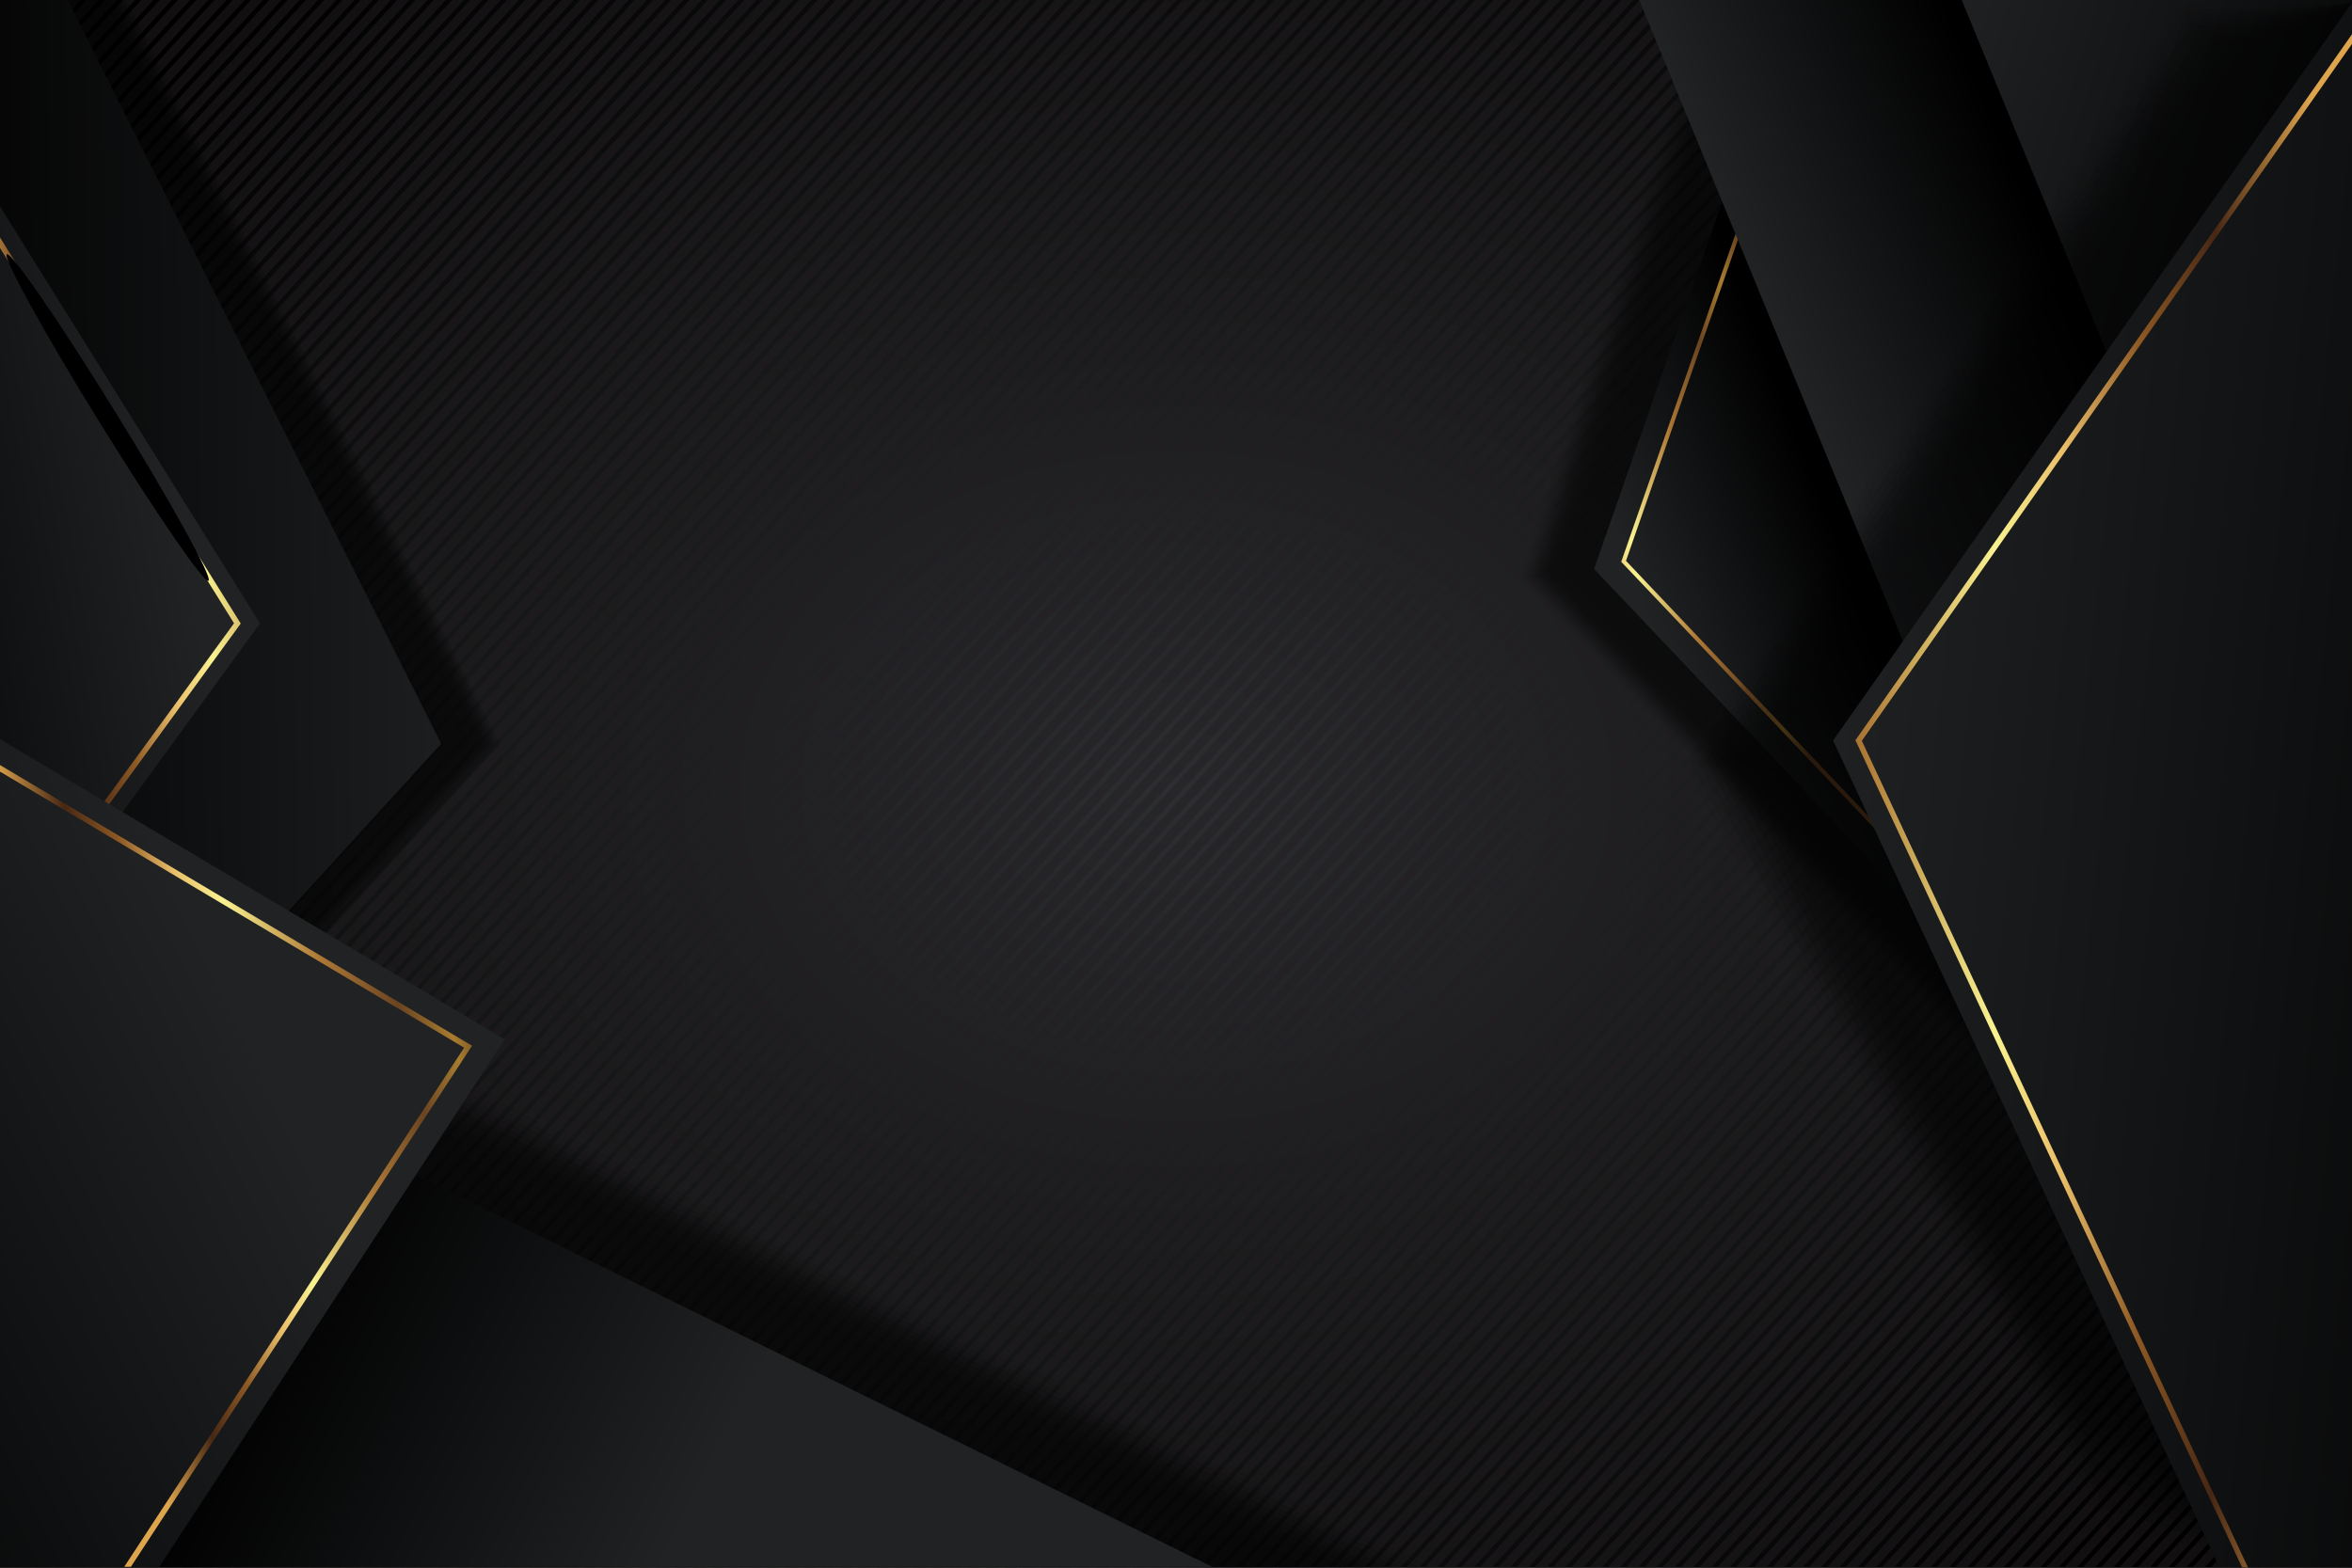 <?xml version="1.0" encoding="UTF-8" standalone="no"?>
<svg
   xmlns:dc="http://purl.org/dc/elements/1.1/"
   xmlns:cc="http://creativecommons.org/ns#"
   xmlns:rdf="http://www.w3.org/1999/02/22-rdf-syntax-ns#"
   xmlns:svg="http://www.w3.org/2000/svg"
   xmlns="http://www.w3.org/2000/svg"
   xmlns:xlink="http://www.w3.org/1999/xlink"
   xmlns:sodipodi="http://sodipodi.sourceforge.net/DTD/sodipodi-0.dtd"
   xmlns:inkscape="http://www.inkscape.org/namespaces/inkscape"
   viewBox="0 0 750 500"
   version="1.1"
   id="svg381"
   sodipodi:docname="hero-bg.svg"
   inkscape:version="0.92.4 (5da689c313, 2019-01-14)">
  <rect x="0" y="0" width="750" height="500" fill="#333333" stroke="none"/>
  <sodipodi:namedview
     pagecolor="#ffffff"
     bordercolor="#666666"
     borderopacity="1"
     objecttolerance="10"
     gridtolerance="10"
     guidetolerance="10"
     inkscape:pageopacity="0"
     inkscape:pageshadow="2"
     inkscape:window-width="1366"
     inkscape:window-height="745"
     id="namedview383"
     showgrid="false"
     inkscape:zoom="0.44079167"
     inkscape:cx="883.79221"
     inkscape:cy="188.00699"
     inkscape:window-x="-8"
     inkscape:window-y="-8"
     inkscape:window-maximized="1"
     inkscape:current-layer="g375" />
  <defs
     id="defs143">
    <radialGradient
       id="a"
       cx="375"
       cy="250.05"
       r="439.92"
       gradientTransform="translate(0 58.29) scale(1 0.77)"
       gradientUnits="userSpaceOnUse">
      <stop
         offset="0"
         stop-color="#2c2e31"
         id="stop2" />
      <stop
         offset="1"
         id="stop4" />
    </radialGradient>
    <clipPath
       id="b">
      <rect
         width="750"
         height="500"
         style="fill:none"
         id="rect7" />
    </clipPath>
    <linearGradient
       id="c"
       x1="718.95"
       y1="420.84"
       x2="610.95"
       y2="556.84"
       gradientUnits="userSpaceOnUse">
      <stop
         offset="0"
         stop-color="#dfa54d"
         id="stop10" />
      <stop
         offset="0.14"
         stop-color="#472714"
         id="stop12" />
      <stop
         offset="0.25"
         stop-color="#8d5924"
         id="stop14" />
      <stop
         offset="0.36"
         stop-color="#eabe69"
         id="stop16" />
      <stop
         offset="0.46"
         stop-color="#f9f290"
         id="stop18" />
      <stop
         offset="0.65"
         stop-color="#ae7936"
         id="stop20" />
      <stop
         offset="0.81"
         stop-color="#6a4421"
         id="stop22" />
      <stop
         offset="0.92"
         stop-color="#a77c2f"
         id="stop24" />
      <stop
         offset="1"
         stop-color="#674220"
         id="stop26" />
    </linearGradient>
    <linearGradient
       id="d"
       x1="21.94"
       y1="77.34"
       x2="138.22"
       y2="-34.87"
       xlink:href="#c" />
    <linearGradient
       id="e"
       x1="600.79"
       y1="192.12"
       x2="533.46"
       y2="218.12"
       gradientUnits="userSpaceOnUse">
      <stop
         offset="0.09"
         id="stop30" />
      <stop
         offset="1"
         stop-color="#202224"
         id="stop32" />
    </linearGradient>
    <linearGradient
       id="f"
       x1="570.93"
       y1="199.47"
       x2="485.77"
       y2="211.16"
       gradientUnits="userSpaceOnUse">
      <stop
         offset="0"
         stop-color="#674220"
         id="stop35" />
      <stop
         offset="0.08"
         stop-color="#a77c2f"
         id="stop37" />
      <stop
         offset="0.19"
         stop-color="#6a4421"
         id="stop39" />
      <stop
         offset="0.35"
         stop-color="#ae7936"
         id="stop41" />
      <stop
         offset="0.54"
         stop-color="#f9f290"
         id="stop43" />
      <stop
         offset="0.64"
         stop-color="#eabe69"
         id="stop45" />
      <stop
         offset="0.75"
         stop-color="#8d5924"
         id="stop47" />
      <stop
         offset="0.86"
         stop-color="#472714"
         id="stop49" />
      <stop
         offset="1"
         stop-color="#dfa54d"
         id="stop51" />
    </linearGradient>
    <linearGradient
       id="g"
       x1="685.19"
       y1="155.9"
       x2="602.53"
       y2="190.56"
       gradientUnits="userSpaceOnUse">
      <stop
         offset="0"
         id="stop54" />
      <stop
         offset="1"
         stop-color="#202224"
         id="stop56" />
    </linearGradient>
    <linearGradient
       id="h"
       x1="760.19"
       y1="154.58"
       x2="583.89"
       y2="98.78"
       xlink:href="#g" />
    <linearGradient
       id="i"
       x1="71.42"
       y1="437.93"
       x2="208.09"
       y2="507.27"
       xlink:href="#g" />
    <linearGradient
       id="j"
       x1="-32.07"
       y1="196.19"
       x2="166.78"
       y2="193.44"
       xlink:href="#g" />
    <linearGradient
       id="k"
       x1="-65.86"
       y1="201.3"
       x2="60.27"
       y2="178.24"
       xlink:href="#g" />
    <linearGradient
       id="l"
       x1="3.84"
       y1="189.61"
       x2="137.11"
       y2="175.83"
       xlink:href="#c" />
    <linearGradient
       id="m"
       x1="-116.48"
       y1="436.1"
       x2="84.62"
       y2="339.23"
       xlink:href="#g" />
    <linearGradient
       id="n"
       x1="877.96"
       y1="266.74"
       x2="566.7"
       y2="232.49"
       xlink:href="#g" />
    <linearGradient
       id="o"
       x1="27.78"
       y1="370.28"
       x2="157.57"
       y2="339.78"
       xlink:href="#c" />
    <linearGradient
       id="p"
       x1="736.26"
       y1="255.47"
       x2="518.02"
       y2="254.73"
       xlink:href="#c" />
    <radialGradient
       id="q"
       cx="-12846.71"
       cy="133648"
       r="39.83"
       gradientTransform="matrix(1.12, 0.67, -0.03, 0.05, 18533.4, 2292.18)"
       gradientUnits="userSpaceOnUse">
      <stop
         offset="0"
         stop-color="#fff"
         id="stop68" />
      <stop
         offset="0.03"
         stop-color="#fff"
         stop-opacity="0.94"
         id="stop70" />
      <stop
         offset="0.17"
         stop-color="#fff"
         stop-opacity="0.66"
         id="stop72" />
      <stop
         offset="0.31"
         stop-color="#fff"
         stop-opacity="0.42"
         id="stop74" />
      <stop
         offset="0.43"
         stop-color="#fff"
         stop-opacity="0.24"
         id="stop76" />
      <stop
         offset="0.54"
         stop-color="#fff"
         stop-opacity="0.11"
         id="stop78" />
      <stop
         offset="0.63"
         stop-color="#fff"
         stop-opacity="0.03"
         id="stop80" />
      <stop
         offset="0.69"
         stop-color="#fff"
         stop-opacity="0"
         id="stop82" />
    </radialGradient>
    <radialGradient
       id="r"
       cx="-12846.72"
       cy="133647.97"
       r="39.85"
       xlink:href="#q" />
    <radialGradient
       id="s"
       cx="-10729.4"
       cy="24624.09"
       r="60.27"
       gradientTransform="matrix(0.96, 0.58, -0.03, 0.05, 11177.72, 5339.72)"
       gradientUnits="userSpaceOnUse">
      <stop
         offset="0"
         stop-color="#ffa53f"
         id="stop86" />
      <stop
         offset="0.03"
         stop-color="#ffa641"
         stop-opacity="0.94"
         id="stop88" />
      <stop
         offset="0.2"
         stop-color="#fea949"
         stop-opacity="0.66"
         id="stop90" />
      <stop
         offset="0.35"
         stop-color="#fdab4f"
         stop-opacity="0.42"
         id="stop92" />
      <stop
         offset="0.49"
         stop-color="#fdad54"
         stop-opacity="0.24"
         id="stop94" />
      <stop
         offset="0.61"
         stop-color="#fcaf58"
         stop-opacity="0.11"
         id="stop96" />
      <stop
         offset="0.71"
         stop-color="#fcb05a"
         stop-opacity="0.03"
         id="stop98" />
      <stop
         offset="0.78"
         stop-color="#fcb05b"
         stop-opacity="0"
         id="stop100" />
    </radialGradient>
    <radialGradient
       id="t"
       cx="-10729.4"
       cy="24624.14"
       r="60.28"
       xlink:href="#s" />
    <radialGradient
       id="u"
       cx="-12857.06"
       cy="111287.12"
       r="39.88"
       gradientTransform="matrix(1.12, 0.67, -0.01, 0.02, 15536.61, 7286.41)"
       gradientUnits="userSpaceOnUse">
      <stop
         offset="0"
         stop-color="#fff"
         id="stop104" />
      <stop
         offset="0.04"
         stop-color="#fff"
         stop-opacity="0.94"
         id="stop106" />
      <stop
         offset="0.23"
         stop-color="#fff"
         stop-opacity="0.66"
         id="stop108" />
      <stop
         offset="0.41"
         stop-color="#fff"
         stop-opacity="0.42"
         id="stop110" />
      <stop
         offset="0.57"
         stop-color="#fff"
         stop-opacity="0.24"
         id="stop112" />
      <stop
         offset="0.71"
         stop-color="#fff"
         stop-opacity="0.11"
         id="stop114" />
      <stop
         offset="0.83"
         stop-color="#fff"
         stop-opacity="0.03"
         id="stop116" />
      <stop
         offset="0.91"
         stop-color="#fff"
         stop-opacity="0"
         id="stop118" />
    </radialGradient>
    <radialGradient
       id="v"
       cx="-12857.06"
       cy="111287.15"
       r="39.84"
       xlink:href="#u" />
    <radialGradient
       id="w"
       cx="-209.72"
       cy="12050.01"
       r="102.53"
       gradientTransform="matrix(-0.31, -0.51, 0.02, -0.02, -331.5, 212.2)"
       gradientUnits="userSpaceOnUse">
      <stop
         offset="0"
         stop-color="#fff"
         id="stop122" />
      <stop
         offset="0.05"
         stop-color="#e6e6e6"
         id="stop124" />
      <stop
         offset="0.15"
         stop-color="#b1b1b1"
         id="stop126" />
      <stop
         offset="0.26"
         stop-color="#818181"
         id="stop128" />
      <stop
         offset="0.37"
         stop-color="#5a5a5a"
         id="stop130" />
      <stop
         offset="0.48"
         stop-color="#393939"
         id="stop132" />
      <stop
         offset="0.6"
         stop-color="#202020"
         id="stop134" />
      <stop
         offset="0.72"
         stop-color="#0e0e0e"
         id="stop136" />
      <stop
         offset="0.85"
         stop-color="#030303"
         id="stop138" />
      <stop
         offset="1"
         id="stop140" />
    </radialGradient>
  </defs>
  <title
     id="title145">Artboard 1</title>
  <g
     style="isolation:isolate"
     id="g379">
    <rect
       width="750"
       height="500"
       style="fill:url(#a)"
       id="rect147" />
    <g
       style="clip-path:url(#b)"
       clip-path="url(#b)"
       id="g375">
      <path
         d="M120.19-170.75l3.45.48-577.42,629-3.45-.48ZM-452.06,459l3.44.48,577.43-629-3.45-.48Zm5.17.72,3.44.48L134-168.83l-3.44-.48Zm5.16.72,3.45.48,577.42-629-3.44-.48Zm5.17.72,3.45.48,577.42-629-3.45-.47Zm5.17.72,3.44.48,577.43-629-3.45-.48Zm5.17.72,3.44.48L154.64-166l-3.44-.48Zm5.16.72,3.45.48,577.42-629-3.44-.48Zm5.17.72,3.45.47L165-164.52l-3.45-.48Zm5.17.71,3.44.48,577.43-629-3.45-.48Zm5.17.72,3.44.48,577.42-629-3.44-.48Zm5.16.72,3.45.48,577.42-629-3.44-.48Zm5.17.72,3.45.48,577.42-629-3.45-.48Zm5.17.72,3.44.48,577.43-629-3.45-.48Zm5.17.72,3.44.48L196-160.21l-3.44-.48Zm5.16.72,3.45.48,577.42-629-3.44-.48Zm5.17.72,3.45.47,577.42-629-3.45-.48Zm5.17.71,3.44.48L211.49-158l-3.45-.48Zm5.17.72,3.44.48,577.42-629-3.44-.48Zm5.16.72,3.45.48,577.42-629-3.44-.48Zm5.17.72,3.45.48L227-155.9l-3.45-.48Zm5.17.72,3.44.48,577.43-629-3.45-.48Zm5.17.72,3.44.48,577.42-629-3.44-.48Zm5.16.72,3.45.48,577.42-629-3.44-.48Zm5.17.71,3.45.48L247.66-153l-3.45-.48Zm5.17.72,3.44.48,577.43-629-3.45-.48Zm5.17.72,3.44.48L258-151.58l-3.44-.48Zm5.16.72,3.45.48,577.42-629-3.44-.48Zm5.17.72,3.45.48,577.42-629-3.45-.48Zm5.17.72,3.44.48,577.43-629-3.45-.48Zm5.17.72,3.44.48,577.42-629-3.44-.48Zm5.16.72,3.45.48L283.83-148l-3.44-.48Zm5.17.71,3.45.48L289-147.27l-3.45-.48Zm5.17.72,3.44.48,577.43-629-3.45-.48Zm5.17.72,3.44.48,577.42-629-3.44-.48Zm5.16.72,3.45.48,577.42-629-3.44-.47Zm5.17.72,3.45.48,577.42-629-3.45-.48Zm5.17.72,3.44.48,577.43-629-3.45-.48Zm5.17.72,3.44.48L320-143l-3.44-.48Zm5.16.72,3.45.48,577.42-629-3.44-.48Zm5.17.72,3.45.47,577.42-629-3.45-.48Zm5.17.71,3.44.48,577.43-629-3.45-.48Zm5.17.72,3.44.48,577.42-629-3.44-.48Zm5.16.72,3.45.48,577.42-629-3.44-.47Zm5.17.72,3.45.48L351-138.65l-3.45-.48Zm5.17.72,3.44.48,577.43-629-3.45-.48Zm5.17.72,3.44.48,577.42-629-3.44-.48Zm5.16.72,3.45.48,577.42-629-3.44-.48Zm5.17.71,3.45.48,577.42-629-3.45-.48Zm5.17.72,3.44.48L376.85-135l-3.45-.48Zm5.17.72,3.44.48L382-134.33l-3.44-.48Zm5.16.72,3.45.48,577.42-629-3.44-.47Zm5.17.72,3.45.48,577.42-629-3.45-.48Zm5.17.72,3.44.48,577.43-629-3.45-.48Zm5.17.72,3.44.48,577.42-629-3.44-.48Zm5.16.72,3.45.48,577.42-629-3.44-.48Zm5.17.71,3.45.48L413-130l-3.45-.48Zm5.17.72,3.44.48,577.43-629-3.45-.48Zm5.17.72,3.44.48,577.42-629-3.44-.48Zm5.16.72,3.45.48,577.42-629-3.44-.47Zm5.17.72,3.45.48,577.42-629-3.45-.48Zm5.17.72,3.44.48,577.43-629-3.45-.48Zm5.17.72,3.44.48L444-125.71l-3.44-.48Zm5.16.72,3.45.47L449.19-125l-3.44-.48Zm5.17.71,3.45.48,577.42-629-3.45-.48Zm5.17.72,3.44.48,577.43-629-3.45-.48Zm5.17.72,3.44.48,577.42-629-3.44-.48Zm5.16.72,3.45.48,577.42-629-3.44-.47Zm5.17.72,3.45.48L475-121.4l-3.45-.48Zm5.17.72,3.44.48,577.43-629-3.45-.48Zm5.17.72,3.44.48L485.36-120l-3.44-.48Zm5.16.72,3.45.47,577.42-629-3.44-.48Zm5.17.71,3.45.48,577.42-629-3.45-.48Zm5.17.72,3.44.48,577.43-629-3.45-.48Zm5.17.72,3.44.48L506-117.08l-3.44-.48Zm5.16.72,3.45.48,577.42-629-3.44-.47Zm5.17.72,3.45.48,577.42-629-3.45-.48Zm5.17.72,3.44.48,577.43-629-3.45-.48Zm5.17.72,3.44.48,577.43-629-3.45-.48ZM-49,515l3.45.48,577.42-629-3.44-.48Zm5.17.71,3.45.48L537-112.77l-3.45-.48Zm5.17.72,3.44.48L542.21-112l-3.45-.48Zm5.17.72,3.44.48,577.43-629-3.45-.48Zm5.16.72,3.45.48,577.42-629-3.44-.48Zm5.17.72,3.45.48,577.42-629-3.45-.48Zm5.17.72,3.44.48,577.43-629-3.45-.48Zm5.17.72,3.44.47L568-108.46l-3.44-.48Zm5.16.72,3.45.47,577.42-629-3.44-.48Zm5.17.71L1,522,578.38-107l-3.45-.48Zm5.17.72,3.44.48,577.43-629-3.45-.48Zm5.17.72,3.44.48,577.43-629-3.45-.47Zm5.16.72,3.45.48,577.42-629-3.44-.48Zm5.17.72,3.45.48,577.42-629-3.44-.48Zm5.17.72,3.44.48,577.43-629-3.45-.48Zm5.17.72,3.44.48,577.42-629-3.44-.48Zm5.16.72,3.45.47L614.55-102l-3.44-.48Zm5.17.71,3.45.48,577.42-629-3.44-.48ZM44,528l3.44.48,577.43-629-3.45-.48Zm5.17.72,3.44.48,577.42-629-3.44-.47Zm5.16.72,3.45.48,577.42-629-3.44-.48Zm5.17.72,3.45.48,577.42-629L637-98.88Zm5.17.72,3.44.48,577.43-629-3.45-.48Zm5.17.72,3.44.48L650.72-97l-3.44-.48Zm5.16.72,3.45.47,577.42-629-3.44-.48Zm5.17.71,3.45.48,577.42-629L657.62-96Zm5.17.72,3.44.48,577.43-629-3.45-.48Zm5.17.72,3.44.48,577.42-629L668-94.56Zm5.16.72,3.45.48,577.42-629-3.44-.48Zm5.17.72,3.45.48,577.42-629-3.44-.48Zm5.17.72,3.44.48,577.43-629-3.45-.48Zm5.17.72,3.44.47,577.42-629-3.44-.48Zm5.16.72,3.45.47,577.42-629L693.79-91Zm5.17.71,3.45.48,577.42-629L699-90.25Zm5.17.72,3.45.48L707.57-89l-3.45-.48Zm5.17.72,3.44.48,577.43-629-3.45-.47Zm5.17.72,3.44.48,577.42-629-3.44-.48Zm5.16.72,3.45.48,577.42-629-3.45-.48Zm5.17.72,3.44.48,577.43-629-3.45-.48Zm5.17.72,3.44.47,577.43-629L730-85.94Zm5.16.71,3.45.48,577.42-629-3.44-.48Zm5.17.72,3.45.48L743.74-84l-3.45-.48Zm5.17.72,3.45.48,577.42-629-3.45-.48Zm5.17.72,3.44.48,577.43-629-3.45-.47Zm5.16.72,3.45.48,577.42-629-3.44-.48Zm5.17.72,3.45.48,577.42-629L761-81.63Zm5.17.72,3.44.48,577.43-629-3.45-.48Zm5.17.72,3.44.47,577.43-629-3.45-.48Zm5.16.71,3.45.48L779.91-79l-3.44-.48Zm5.17.72,3.45.48,577.42-629-3.44-.48Zm5.17.72,3.44.48,577.43-629L786.8-78Zm5.17.72,3.44.48,577.43-629L792-77.31Zm5.17.72,3.44.48,577.42-629-3.44-.48Zm5.16.72,3.45.48,577.42-629-3.44-.48Zm5.17.72,3.45.48,577.42-629-3.45-.48Zm5.17.72,3.44.47L816.08-74l-3.44-.48Zm5.16.72,3.45.47,577.42-629-3.44-.48Zm5.17.71,3.45.48,577.42-629L823-73Zm5.17.72,3.44.48,577.43-629-3.45-.48Zm5.17.72,3.44.48,577.43-629-3.45-.47Zm5.17.72,3.44.48,577.42-629-3.44-.48Zm5.16.72,3.45.48,577.42-629-3.44-.48Zm5.17.72,3.45.48,577.42-629-3.45-.48Zm5.17.72,3.44.47,577.43-629L854-68.69Zm5.17.71,3.44.48,577.42-629L859.15-68Zm5.16.72,3.45.48,577.42-629-3.44-.48Zm5.17.72,3.45.48L872.93-66l-3.45-.48Zm5.17.72,3.44.48,577.43-629-3.45-.47Zm5.17.72,3.44.48,577.42-629-3.44-.48Zm5.16.72,3.45.48,577.42-629L885-64.38Zm5.17.72,3.44.48,577.43-629-3.45-.48Zm5.17.72,3.44.47,577.43-629-3.45-.48Zm5.17.71,3.44.48,577.42-629-3.44-.48Zm5.16.72,3.45.48L909.1-61l-3.44-.48Zm5.17.72,3.45.48,577.42-629-3.45-.48Zm5.17.72,3.44.48,577.43-629L916-60.06Zm5.17.72,3.44.48,577.42-629-3.44-.48Zm5.16.72,3.45.48,577.42-629-3.44-.48Zm5.17.72,3.45.48,577.42-629-3.45-.48Zm5.17.72,3.44.47,577.43-629-3.45-.48Zm5.17.71,3.44.48L945.27-56l-3.44-.48Zm5.16.72,3.45.48,577.42-629L947-55.75Zm5.17.72,3.45.48,577.42-629L952.16-55Zm5.17.72,3.44.48,577.43-629-3.45-.48Zm5.17.72,3.44.48,577.42-629-3.44-.48Zm5.16.72,3.45.48,577.42-629-3.44-.48Zm5.17.72,3.45.48,577.42-629-3.45-.48Zm5.17.71L404,578,981.45-51,978-51.44Zm5.17.72,3.44.48,577.42-629-3.44-.48Zm5.16.72,3.45.48,577.42-629L988.34-50Zm5.17.72,3.44.48L997-48.8l-3.45-.48Zm5.17.72,3.44.48,577.43-629-3.45-.48Zm5.17.72,3.44.48,577.42-629-3.44-.48Zm5.16.72,3.45.48,577.42-629-3.44-.48Zm5.17.72,3.44.48,577.43-629-3.45-.48Zm5.17.71,3.44.48,577.43-629-3.45-.48Zm5.17.72,3.44.48L1028-44.49l-3.44-.48Zm5.16.72,3.45.48,577.42-629-3.44-.48Zm5.17.72,3.44.48,577.43-629-3.45-.47Zm5.17.72,3.44.48,577.43-629-3.45-.48Zm5.16.72,3.45.48,577.42-629-3.44-.48Zm5.17.72,3.45.48,577.42-629-3.44-.48Zm5.17.72,3.45.47L1059-40.18l-3.45-.48Zm5.17.72,3.44.47,577.43-629-3.45-.48Zm5.16.71,3.45.48,577.42-629-3.44-.48Zm5.17.72L497,591,1074.46-38,1071-38.5Zm5.17.72,3.45.48,577.42-629-3.45-.47Zm5.17.72,3.44.48,577.43-629-3.45-.48Zm5.17.72,3.44.48L1090-35.87l-3.44-.48Zm5.16.72,3.45.48,577.42-629-3.44-.48Zm5.17.72,3.45.48,577.42-629-3.45-.48Zm5.17.71,3.44.48,577.43-629-3.45-.48Zm5.16.72,3.45.48L1110.63-33l-3.44-.48Zm5.17.72,3.45.48,577.42-629-3.44-.48Zm5.17.72,3.45.48L1121-31.56l-3.45-.47Zm5.17.72,3.44.48,577.43-629-3.45-.48Zm5.16.72,3.45.48,577.42-629-3.44-.48Zm5.17.72,3.45.48,577.42-629-3.44-.48Zm5.17.72,3.45.48,577.42-629-3.45-.48Zm5.17.71,3.44.48L1146.81-28l-3.45-.48Zm5.17.72,3.44.48L1152-27.24l-3.44-.48Zm5.16.72,3.45.48,577.42-629L1153.7-27Zm5.17.72,3.44.48,577.43-629-3.45-.47Zm5.17.72,3.44.48,577.43-629-3.45-.48Zm5.17.72,3.44.48,577.42-629-3.44-.48Zm5.16.72,3.45.48,577.42-629-3.44-.48Zm5.17.72,3.45.47L1183-22.93l-3.45-.48Zm5.17.71,3.44.48,577.43-629-3.45-.48Zm5.17.72,3.44.48,577.42-629-3.44-.48Zm5.16.72,3.45.48,577.42-629-3.44-.48Zm5.17.72,3.45.48,577.42-629-3.45-.48Zm5.17.72,3.44.48,577.43-629-3.45-.48Zm5.17.72,3.44.48L1214-18.62l-3.44-.48Zm5.16.72,3.45.48,577.42-629-3.44-.48Zm5.17.72,3.45.47,577.42-629-3.45-.48Zm5.17.71,3.44.48,577.43-629-3.45-.48Zm5.17.72,3.44.48,577.42-629-3.44-.48Zm5.16.72,3.45.48L1239.82-15l-3.44-.48Zm5.17.72,3.45.48L1245-14.31l-3.45-.48Zm5.17.72,3.44.48,577.43-629-3.45-.48Zm5.17.72,3.44.48,577.42-629-3.44-.48ZM1257.05-12.63l-577.43,629,3.45.48,577.42-629Z"
         style="fill:#231f20;opacity:0.5;mix-blend-mode:multiply"
         id="path149" />
      <g
         style="opacity:0.6"
         id="g199">
        <polygon
           points="538.38 10.92 483.24 184.24 634.41 342.92 656.18 300.82 538.38 10.92"
           style="fill-rule:evenodd;opacity:0"
           id="polygon155" />
        <polygon
           points="538.98 13.23 484.43 184.1 634.96 342.14 657.37 300.69 538.98 13.23"
           style="fill-rule:evenodd;opacity:0.048"
           id="polygon157" />
        <polygon
           points="539.57 15.55 485.63 183.97 635.51 341.36 658.56 300.56 539.57 15.55"
           style="fill-rule:evenodd;opacity:0.095"
           id="polygon159" />
        <polygon
           points="540.17 17.87 486.82 183.84 636.06 340.57 659.76 300.43 540.17 17.87"
           style="fill-rule:evenodd;opacity:0.143"
           id="polygon161" />
        <polygon
           points="540.76 20.18 488.02 183.71 636.62 339.79 660.95 300.3 540.76 20.18"
           style="fill-rule:evenodd;opacity:0.19"
           id="polygon163" />
        <polygon
           points="541.36 22.5 489.21 183.58 637.17 339.01 662.15 300.17 541.36 22.5"
           style="fill-rule:evenodd;opacity:0.238"
           id="polygon165" />
        <polygon
           points="541.96 24.82 490.4 183.45 637.72 338.23 663.34 300.04 541.96 24.82"
           style="fill-rule:evenodd;opacity:0.286"
           id="polygon167" />
        <polygon
           points="542.55 27.13 491.6 183.32 638.27 337.44 664.53 299.9 542.55 27.13"
           style="fill-rule:evenodd;opacity:0.333"
           id="polygon169" />
        <polygon
           points="543.15 29.45 492.79 183.19 638.82 336.66 665.73 299.77 543.15 29.45"
           style="fill-rule:evenodd;opacity:0.381"
           id="polygon171" />
        <polygon
           points="543.74 31.77 493.99 183.06 639.37 335.88 666.92 299.64 543.74 31.77"
           style="fill-rule:evenodd;opacity:0.429"
           id="polygon173" />
        <polygon
           points="544.34 34.08 495.18 182.92 639.93 335.1 668.12 299.51 544.34 34.08"
           style="fill-rule:evenodd;opacity:0.476"
           id="polygon175" />
        <polygon
           points="544.93 36.4 496.37 182.79 640.48 334.31 669.31 299.38 544.93 36.4"
           style="fill-rule:evenodd;opacity:0.524"
           id="polygon177" />
        <polygon
           points="545.53 38.72 497.57 182.66 641.03 333.53 670.5 299.25 545.53 38.72"
           style="fill-rule:evenodd;opacity:0.571"
           id="polygon179" />
        <polygon
           points="546.13 41.03 498.76 182.53 641.58 332.75 671.7 299.12 546.13 41.03"
           style="fill-rule:evenodd;opacity:0.619"
           id="polygon181" />
        <polygon
           points="546.72 43.35 499.96 182.4 642.13 331.96 672.89 298.99 546.72 43.35"
           style="fill-rule:evenodd;opacity:0.667"
           id="polygon183" />
        <polygon
           points="547.32 45.67 501.15 182.27 642.68 331.18 674.09 298.86 547.32 45.67"
           style="fill-rule:evenodd;opacity:0.714"
           id="polygon185" />
        <polygon
           points="547.91 47.98 502.34 182.14 643.24 330.4 675.28 298.73 547.91 47.98"
           style="fill-rule:evenodd;opacity:0.762"
           id="polygon187" />
        <polygon
           points="548.51 50.3 503.54 182.01 643.79 329.62 676.48 298.59 548.51 50.3"
           style="fill-rule:evenodd;opacity:0.81"
           id="polygon189" />
        <polygon
           points="549.1 52.62 504.73 181.88 644.34 328.83 677.67 298.46 549.1 52.62"
           style="fill-rule:evenodd;opacity:0.857"
           id="polygon191" />
        <polygon
           points="549.7 54.93 505.93 181.74 644.89 328.05 678.86 298.33 549.7 54.93"
           style="fill-rule:evenodd;opacity:0.905"
           id="polygon193" />
        <polygon
           points="550.29 57.25 507.12 181.61 645.44 327.27 680.06 298.2 550.29 57.25"
           style="fill-rule:evenodd;opacity:0.952"
           id="polygon195" />
        <polygon
           points="550.89 59.57 508.31 181.48 646 326.49 681.25 298.07 550.89 59.57"
           style="fill-rule:evenodd"
           id="polygon197" />
      </g>
      <polygon
         points="550.89 59.57 508.31 181.48 646 326.49 681.25 298.07 550.89 59.57"
         style="fill-rule:evenodd;fill:url(#e)"
         id="polygon201" />
      <path
         d="M652.13,321.54l1-.83L518.49,178.87l38-109-.86-1.57L517.1,178.81l-.13.38Q584.56,250.36,652.13,321.54Z"
         style="fill-rule:evenodd;fill:url(#f)"
         id="path203" />
      <polygon
         points="522.72 0 679.83 382.17 739.69 13.73 678.25 0 522.72 0"
         style="fill-rule:evenodd;fill:url(#g)"
         id="polygon205" />
      <polygon
         points="625.55 0 750 302.71 750 0 625.55 0"
         style="fill-rule:evenodd;fill:url(#h)"
         id="polygon207" />
      <g
         style="opacity:0.6"
         id="g253">
        <polygon
           points="0 270.14 459.84 499.77 0 499.77 0 270.14"
           style="fill-rule:evenodd;opacity:0"
           id="polygon209" />
        <polygon
           points="0 272.01 456.35 499.77 0 499.77 0 272.01"
           style="fill-rule:evenodd;opacity:0.048"
           id="polygon211" />
        <polygon
           points="0 273.89 452.87 499.77 0 499.77 0 273.89"
           style="fill-rule:evenodd;opacity:0.095"
           id="polygon213" />
        <polygon
           points="0 275.76 449.38 499.77 0 499.77 0 275.76"
           style="fill-rule:evenodd;opacity:0.143"
           id="polygon215" />
        <polygon
           points="0 277.63 445.89 499.77 0 499.77 0 277.63"
           style="fill-rule:evenodd;opacity:0.19"
           id="polygon217" />
        <polygon
           points="0 279.5 442.41 499.77 0 499.77 0 279.5"
           style="fill-rule:evenodd;opacity:0.238"
           id="polygon219" />
        <polygon
           points="0 281.38 438.92 499.77 0 499.77 0 281.38"
           style="fill-rule:evenodd;opacity:0.286"
           id="polygon221" />
        <polygon
           points="0 283.25 435.43 499.77 0 499.77 0 283.25"
           style="fill-rule:evenodd;opacity:0.333"
           id="polygon223" />
        <polygon
           points="0 285.12 431.94 499.77 0 499.77 0 285.12"
           style="fill-rule:evenodd;opacity:0.381"
           id="polygon225" />
        <polygon
           points="0 286.99 428.46 499.77 0 499.77 0 286.99"
           style="fill-rule:evenodd;opacity:0.429"
           id="polygon227" />
        <polygon
           points="0 288.87 424.97 499.77 0 499.77 0 288.87"
           style="fill-rule:evenodd;opacity:0.476"
           id="polygon229" />
        <polygon
           points="0 290.74 421.49 499.77 0 499.77 0 290.74"
           style="fill-rule:evenodd;opacity:0.524"
           id="polygon231" />
        <polygon
           points="0 292.61 418 499.77 0 499.77 0 292.61"
           style="fill-rule:evenodd;opacity:0.571"
           id="polygon233" />
        <polygon
           points="0 294.48 414.51 499.77 0 499.77 0 294.48"
           style="fill-rule:evenodd;opacity:0.619"
           id="polygon235" />
        <polygon
           points="0 296.36 411.02 499.77 0 499.77 0 296.36"
           style="fill-rule:evenodd;opacity:0.667"
           id="polygon237" />
        <polygon
           points="0 298.23 407.54 499.77 0 499.77 0 298.23"
           style="fill-rule:evenodd;opacity:0.714"
           id="polygon239" />
        <polygon
           points="0 300.1 404.05 499.77 0 499.77 0 300.1"
           style="fill-rule:evenodd;opacity:0.762"
           id="polygon241" />
        <polygon
           points="0 301.97 400.56 499.77 0 499.77 0 301.97"
           style="fill-rule:evenodd;opacity:0.81"
           id="polygon243" />
        <polygon
           points="0 303.85 397.08 499.77 0 499.77 0 303.85"
           style="fill-rule:evenodd;opacity:0.857"
           id="polygon245" />
        <polygon
           points="0 305.72 393.59 499.77 0 499.77 0 305.72"
           style="fill-rule:evenodd;opacity:0.905"
           id="polygon247" />
        <polygon
           points="0 307.59 390.1 499.77 0 499.77 0 307.59"
           style="fill-rule:evenodd;opacity:0.952"
           id="polygon249" />
        <polygon
           points="0 309.46 386.62 499.77 0 499.77 0 309.46"
           style="fill-rule:evenodd"
           id="polygon251" />
      </g>
      <polygon
         points="0 309.46 386.62 499.77 0 499.77 0 309.46"
         style="fill-rule:evenodd;fill:url(#i)"
         id="polygon255" />
      <g
         style="opacity:0.6"
         id="g301">
        <polygon
           points="44.31 0 163.38 237.21 22.71 391.49 22.71 0 44.31 0"
           style="fill-rule:evenodd;opacity:0"
           id="polygon257" />
        <polygon
           points="40.44 0 159.51 237.21 18.85 391.49 18.85 0 40.44 0"
           style="fill-rule:evenodd;opacity:0.19"
           id="polygon265" />
        <polygon
           points="39.48 0 158.55 237.21 17.89 391.49 17.89 0 39.48 0"
           style="fill-rule:evenodd;opacity:0.238"
           id="polygon267" />
        <polygon
           points="38.51 0 157.58 237.21 16.92 391.49 16.92 0 38.51 0"
           style="fill-rule:evenodd;opacity:0.286"
           id="polygon269" />
        <polygon
           points="37.55 0 156.62 237.21 15.96 391.49 15.96 0 37.55 0"
           style="fill-rule:evenodd;opacity:0.333"
           id="polygon271" />
        <polygon
           points="36.58 0 155.65 237.21 14.99 391.49 14.99 0 36.58 0"
           style="fill-rule:evenodd;opacity:0.381"
           id="polygon273" />
        <polygon
           points="35.62 0 154.69 237.21 14.03 391.49 14.03 0 35.62 0"
           style="fill-rule:evenodd;opacity:0.429"
           id="polygon275" />
        <polygon
           points="34.65 0 153.72 237.21 13.06 391.49 13.06 0 34.65 0"
           style="fill-rule:evenodd;opacity:0.476"
           id="polygon277" />
        <polygon
           points="33.69 0 152.76 237.21 12.1 391.49 12.1 0 33.69 0"
           style="fill-rule:evenodd;opacity:0.524"
           id="polygon279" />
        <polygon
           points="32.72 0 151.79 237.21 11.13 391.49 11.13 0 32.72 0"
           style="fill-rule:evenodd;opacity:0.571"
           id="polygon281" />
        <polygon
           points="31.75 0 150.82 237.21 10.16 391.49 10.16 0 31.75 0"
           style="fill-rule:evenodd;opacity:0.619"
           id="polygon283" />
        <polygon
           points="30.79 0 149.86 237.21 9.2 391.49 9.2 0 30.79 0"
           style="fill-rule:evenodd;opacity:0.667"
           id="polygon285" />
        <polygon
           points="29.82 0 148.9 237.21 8.23 391.49 8.23 0 29.82 0"
           style="fill-rule:evenodd;opacity:0.714"
           id="polygon287" />
        <polygon
           points="28.86 0 147.93 237.21 7.27 391.49 7.27 0 28.86 0"
           style="fill-rule:evenodd;opacity:0.762"
           id="polygon289" />
        <polygon
           points="27.89 0 146.96 237.21 6.3 391.49 6.3 0 27.89 0"
           style="fill-rule:evenodd;opacity:0.81"
           id="polygon291" />
        <polygon
           points="26.93 0 146 237.21 5.34 391.49 5.34 0 26.93 0"
           style="fill-rule:evenodd;opacity:0.857"
           id="polygon293" />
        <polygon
           points="25.96 0 145.03 237.21 4.37 391.49 4.37 0 25.96 0"
           style="fill-rule:evenodd;opacity:0.905"
           id="polygon295" />
        <polygon
           points="25 0 144.07 237.21 3.4 391.49 3.4 0 25 0"
           style="fill-rule:evenodd;opacity:0.952"
           id="polygon297" />
        <polygon
           points="24.03 0 143.1 237.21 2.44 391.49 2.44 0 24.03 0"
           style="fill-rule:evenodd"
           id="polygon299" />
      </g>
      <polygon
         points="21.59 0 140.66 237.21 0 391.49 0 0 21.59 0"
         style="fill-rule:evenodd;fill:url(#j)"
         id="polygon303" />
      <polygon
         points="0 65.84 82.91 198.83 0 312.68 0 65.84"
         style="fill-rule:evenodd;fill:url(#k)"
         id="polygon305" />
      <path
         d="M0,304.28v-3L74.63,198.79,0,79.08V75.73L76.77,198.87Q38.37,251.57,0,304.28Z"
         style="fill-rule:evenodd;fill:url(#l)"
         id="path307" />
      <polygon
         points="0 235.75 160.94 331.48 50.77 499.77 0 499.77 0 235.75 0 235.75"
         style="fill-rule:evenodd;fill:url(#m)"
         id="polygon309" />
      <g
         style="opacity:0.6"
         id="g355">
        <polygon
           points="750 0.89 693.03 0 613.59 122.02 534.14 244.04 604.56 371.91 674.98 499.77 707.69 499.77 750 499.77 750 250.33 750 0.89"
           style="fill-rule:evenodd;opacity:0"
           id="polygon311" />
        <polygon
           points="616.14 121.86 536.54 243.67 605.07 368.58 673.6 493.5 706.4 497.02 731.87 499.77 750 499.77 750 250.33 750 0.89 694.64 1.62 616.14 121.86"
           style="fill-rule:evenodd;opacity:0.048"
           id="polygon313" />
        <polygon
           points="618.7 121.69 538.94 243.29 605.58 365.26 672.23 487.22 705.12 494.28 730.66 499.77 750 499.77 750 250.33 750 0.89 696.24 3.24 618.7 121.69"
           style="fill-rule:evenodd;opacity:0.095"
           id="polygon315" />
        <polygon
           points="621.25 121.52 541.34 242.92 606.1 361.93 670.85 480.94 703.84 491.53 729.45 499.77 750 499.77 750 250.33 750 0.89 697.84 4.86 621.25 121.52"
           style="fill-rule:evenodd;opacity:0.143"
           id="polygon317" />
        <polygon
           points="623.81 121.36 543.74 242.54 606.61 358.61 669.48 474.67 702.56 488.79 728.24 499.77 750 499.77 750 250.33 750 0.89 699.45 6.47 623.81 121.36"
           style="fill-rule:evenodd;opacity:0.19"
           id="polygon319" />
        <polygon
           points="626.37 121.19 546.14 242.17 607.12 355.28 668.1 468.39 701.27 486.04 727.03 499.77 750 499.77 750 250.33 750 0.89 701.05 8.09 626.37 121.19"
           style="fill-rule:evenodd;opacity:0.238"
           id="polygon321" />
        <polygon
           points="628.92 121.02 548.54 241.79 607.63 351.95 666.73 462.12 699.99 483.3 725.82 499.77 750 499.77 750 250.33 750 0.89 702.65 9.71 628.92 121.02"
           style="fill-rule:evenodd;opacity:0.286"
           id="polygon323" />
        <polygon
           points="631.48 120.86 550.94 241.42 608.15 348.63 665.36 455.84 698.71 480.55 724.62 499.77 750 499.77 750 250.33 750 0.89 704.26 11.33 631.48 120.86"
           style="fill-rule:evenodd;opacity:0.333"
           id="polygon325" />
        <polygon
           points="634.04 120.69 553.34 241.04 608.66 345.3 663.98 449.56 697.42 477.81 723.41 499.77 750 499.77 750 250.33 750 0.89 705.86 12.95 634.04 120.69"
           style="fill-rule:evenodd;opacity:0.381"
           id="polygon327" />
        <polygon
           points="636.59 120.53 555.74 240.67 609.17 341.98 662.61 443.29 696.14 475.06 722.2 499.77 750 499.77 750 250.33 750 0.89 707.47 14.57 636.59 120.53"
           style="fill-rule:evenodd;opacity:0.429"
           id="polygon329" />
        <polygon
           points="639.15 120.36 558.14 240.3 609.68 338.65 661.23 437.01 694.86 472.31 720.99 499.77 750 499.77 750 250.33 750 0.89 709.07 16.19 639.15 120.36"
           style="fill-rule:evenodd;opacity:0.476"
           id="polygon331" />
        <polygon
           points="641.71 120.19 560.54 239.92 610.2 335.33 659.86 430.73 693.58 469.57 719.78 499.77 750 499.77 750 250.33 750 0.89 710.68 17.81 641.71 120.19"
           style="fill-rule:evenodd;opacity:0.524"
           id="polygon333" />
        <polygon
           points="644.26 120.03 562.94 239.55 610.71 332 658.48 424.46 692.29 466.82 718.57 499.77 750 499.77 750 250.33 750 0.89 712.28 19.43 644.26 120.03"
           style="fill-rule:evenodd;opacity:0.571"
           id="polygon335" />
        <polygon
           points="646.82 119.86 565.34 239.17 611.22 328.68 657.11 418.18 691.01 464.08 717.36 499.77 750 499.77 750 250.33 750 0.89 713.88 21.04 646.82 119.86"
           style="fill-rule:evenodd;opacity:0.619"
           id="polygon337" />
        <polygon
           points="649.37 119.69 567.74 238.8 611.74 325.35 655.73 411.91 689.73 461.33 716.15 499.77 750 499.77 750 250.33 750 0.89 715.49 22.66 649.37 119.69"
           style="fill-rule:evenodd;opacity:0.667"
           id="polygon339" />
        <polygon
           points="651.93 119.53 570.14 238.42 612.25 322.03 654.36 405.63 688.45 458.58 714.94 499.77 750 499.77 750 250.33 750 0.89 717.09 24.28 651.93 119.53"
           style="fill-rule:evenodd;opacity:0.714"
           id="polygon341" />
        <polygon
           points="654.49 119.36 572.54 238.05 612.76 318.7 652.98 399.35 687.16 455.84 713.73 499.77 750 499.77 750 250.33 750 0.89 718.7 25.9 654.49 119.36"
           style="fill-rule:evenodd;opacity:0.762"
           id="polygon343" />
        <polygon
           points="657.04 119.2 574.93 237.67 613.27 315.38 651.61 393.08 685.88 453.09 712.52 499.77 750 499.77 750 250.33 750 0.89 720.3 27.52 657.04 119.2"
           style="fill-rule:evenodd;opacity:0.81"
           id="polygon345" />
        <polygon
           points="659.6 119.03 577.34 237.3 613.78 312.05 650.23 386.8 684.6 450.35 711.32 499.77 750 499.77 750 250.33 750 0.89 721.9 29.14 659.6 119.03"
           style="fill-rule:evenodd;opacity:0.857"
           id="polygon347" />
        <polygon
           points="662.15 118.86 579.74 236.93 614.3 308.73 648.86 380.53 683.31 447.6 710.11 499.77 750 499.77 750 250.33 750 0.89 723.51 30.76 662.15 118.86"
           style="fill-rule:evenodd;opacity:0.905"
           id="polygon349" />
        <polygon
           points="664.71 118.7 582.14 236.55 614.81 305.4 647.49 374.25 682.03 444.86 708.9 499.77 750 499.77 750 250.33 750 0.89 725.11 32.38 664.71 118.7"
           style="fill-rule:evenodd;opacity:0.952"
           id="polygon351" />
        <polygon
           points="750 0.89 667.27 118.53 584.53 236.18 646.11 367.97 707.69 499.77 750 499.77 750 250.33 750 0.89"
           style="fill-rule:evenodd"
           id="polygon353" />
      </g>
      <polygon
         points="750 0.89 584.53 236.18 707.69 499.77 750 499.77 750 0.89"
         style="fill-rule:evenodd;fill:url(#n)"
         id="polygon357" />
      <path
         d="M0,244l150.53,89.53q-54.4,83.1-108.8,166.2H39.61L148,334.15,0,246.1Z"
         style="fill-rule:evenodd;fill:url(#o)"
         id="path359" />
      <path
         d="M750,14,593.69,236.27,716.82,499.92V500l-2-.16.06-.07Q653.21,368,591.65,236.08l.3-.42L750,10.92Z"
         style="fill-rule:evenodd;fill:url(#p)"
         id="path361" />
      <path
         d="M151.27,332.56c-7.35-4.76-16.61-10.51-26.76-16.59C99.81,301.1,79.2,290,78.56,291.1s18.84,14,43.53,28.81c10.13,6.09,19.56,11.54,27.22,15.78A22.73,22.73,0,0,1,151.27,332.56Z"
         style="opacity:0.4;mix-blend-mode:lighten;fill:url(#q)"
         id="path363" />
      <path
         d="M157,336.31a23.13,23.13,0,0,1-1.65,2.67c7.62,4.08,12.43,6.32,12.75,5.81S164.16,341.09,157,336.31Z"
         style="opacity:0.4;mix-blend-mode:lighten;fill:url(#r)"
         id="path365" />
      <path
         d="M152,331.67c-8-5.07-17.15-10.74-27-16.61-32.1-19.25-58.86-33.54-59.87-32s24.3,18.54,56.42,37.78c9.77,5.86,19,11.26,27.25,15.89A22.15,22.15,0,0,1,152,331.67Z"
         style="mix-blend-mode:overlay;fill:url(#s)"
         id="path367" />
      <path
         d="M157.53,335.24l-.12.25v0a23.16,23.16,0,0,1-2.83,4.44c15.64,8.67,26.22,13.83,26.83,12.83S172.5,344.92,157.53,335.24Z"
         style="mix-blend-mode:overlay;fill:url(#t)"
         id="path369" />
      <path
         d="M155.82,338.27c5.86,3.37,9.38,5.32,9.47,5.19s-3.3-2.33-9-5.9C156.12,337.8,156,338,155.82,338.27Z"
         style="mix-blend-mode:lighten;fill:url(#u)"
         id="path371" />
      <path
         d="M150.35,333.89c-7.81-4.81-18.09-11.06-29.41-17.85-24.76-14.85-45-26.63-45.17-26.27s19.66,12.61,44.37,27.42c11.35,6.8,21.73,12.95,29.67,17.59C150,334.48,150.17,334.19,150.35,333.89Z"
         style="mix-blend-mode:lighten;fill:url(#v)"
         id="path373" />
    </g>
    <path
       d="M66.49,185.23c1.41-.87-11.84-24.88-29.6-53.64S3.59,80.23,2.18,81.1,14,106,31.78,134.74,65.08,186.11,66.49,185.23Z"
       style="mix-blend-mode:color-dodge;fill:url(#w)"
       id="path377" />
  </g>
</svg>
